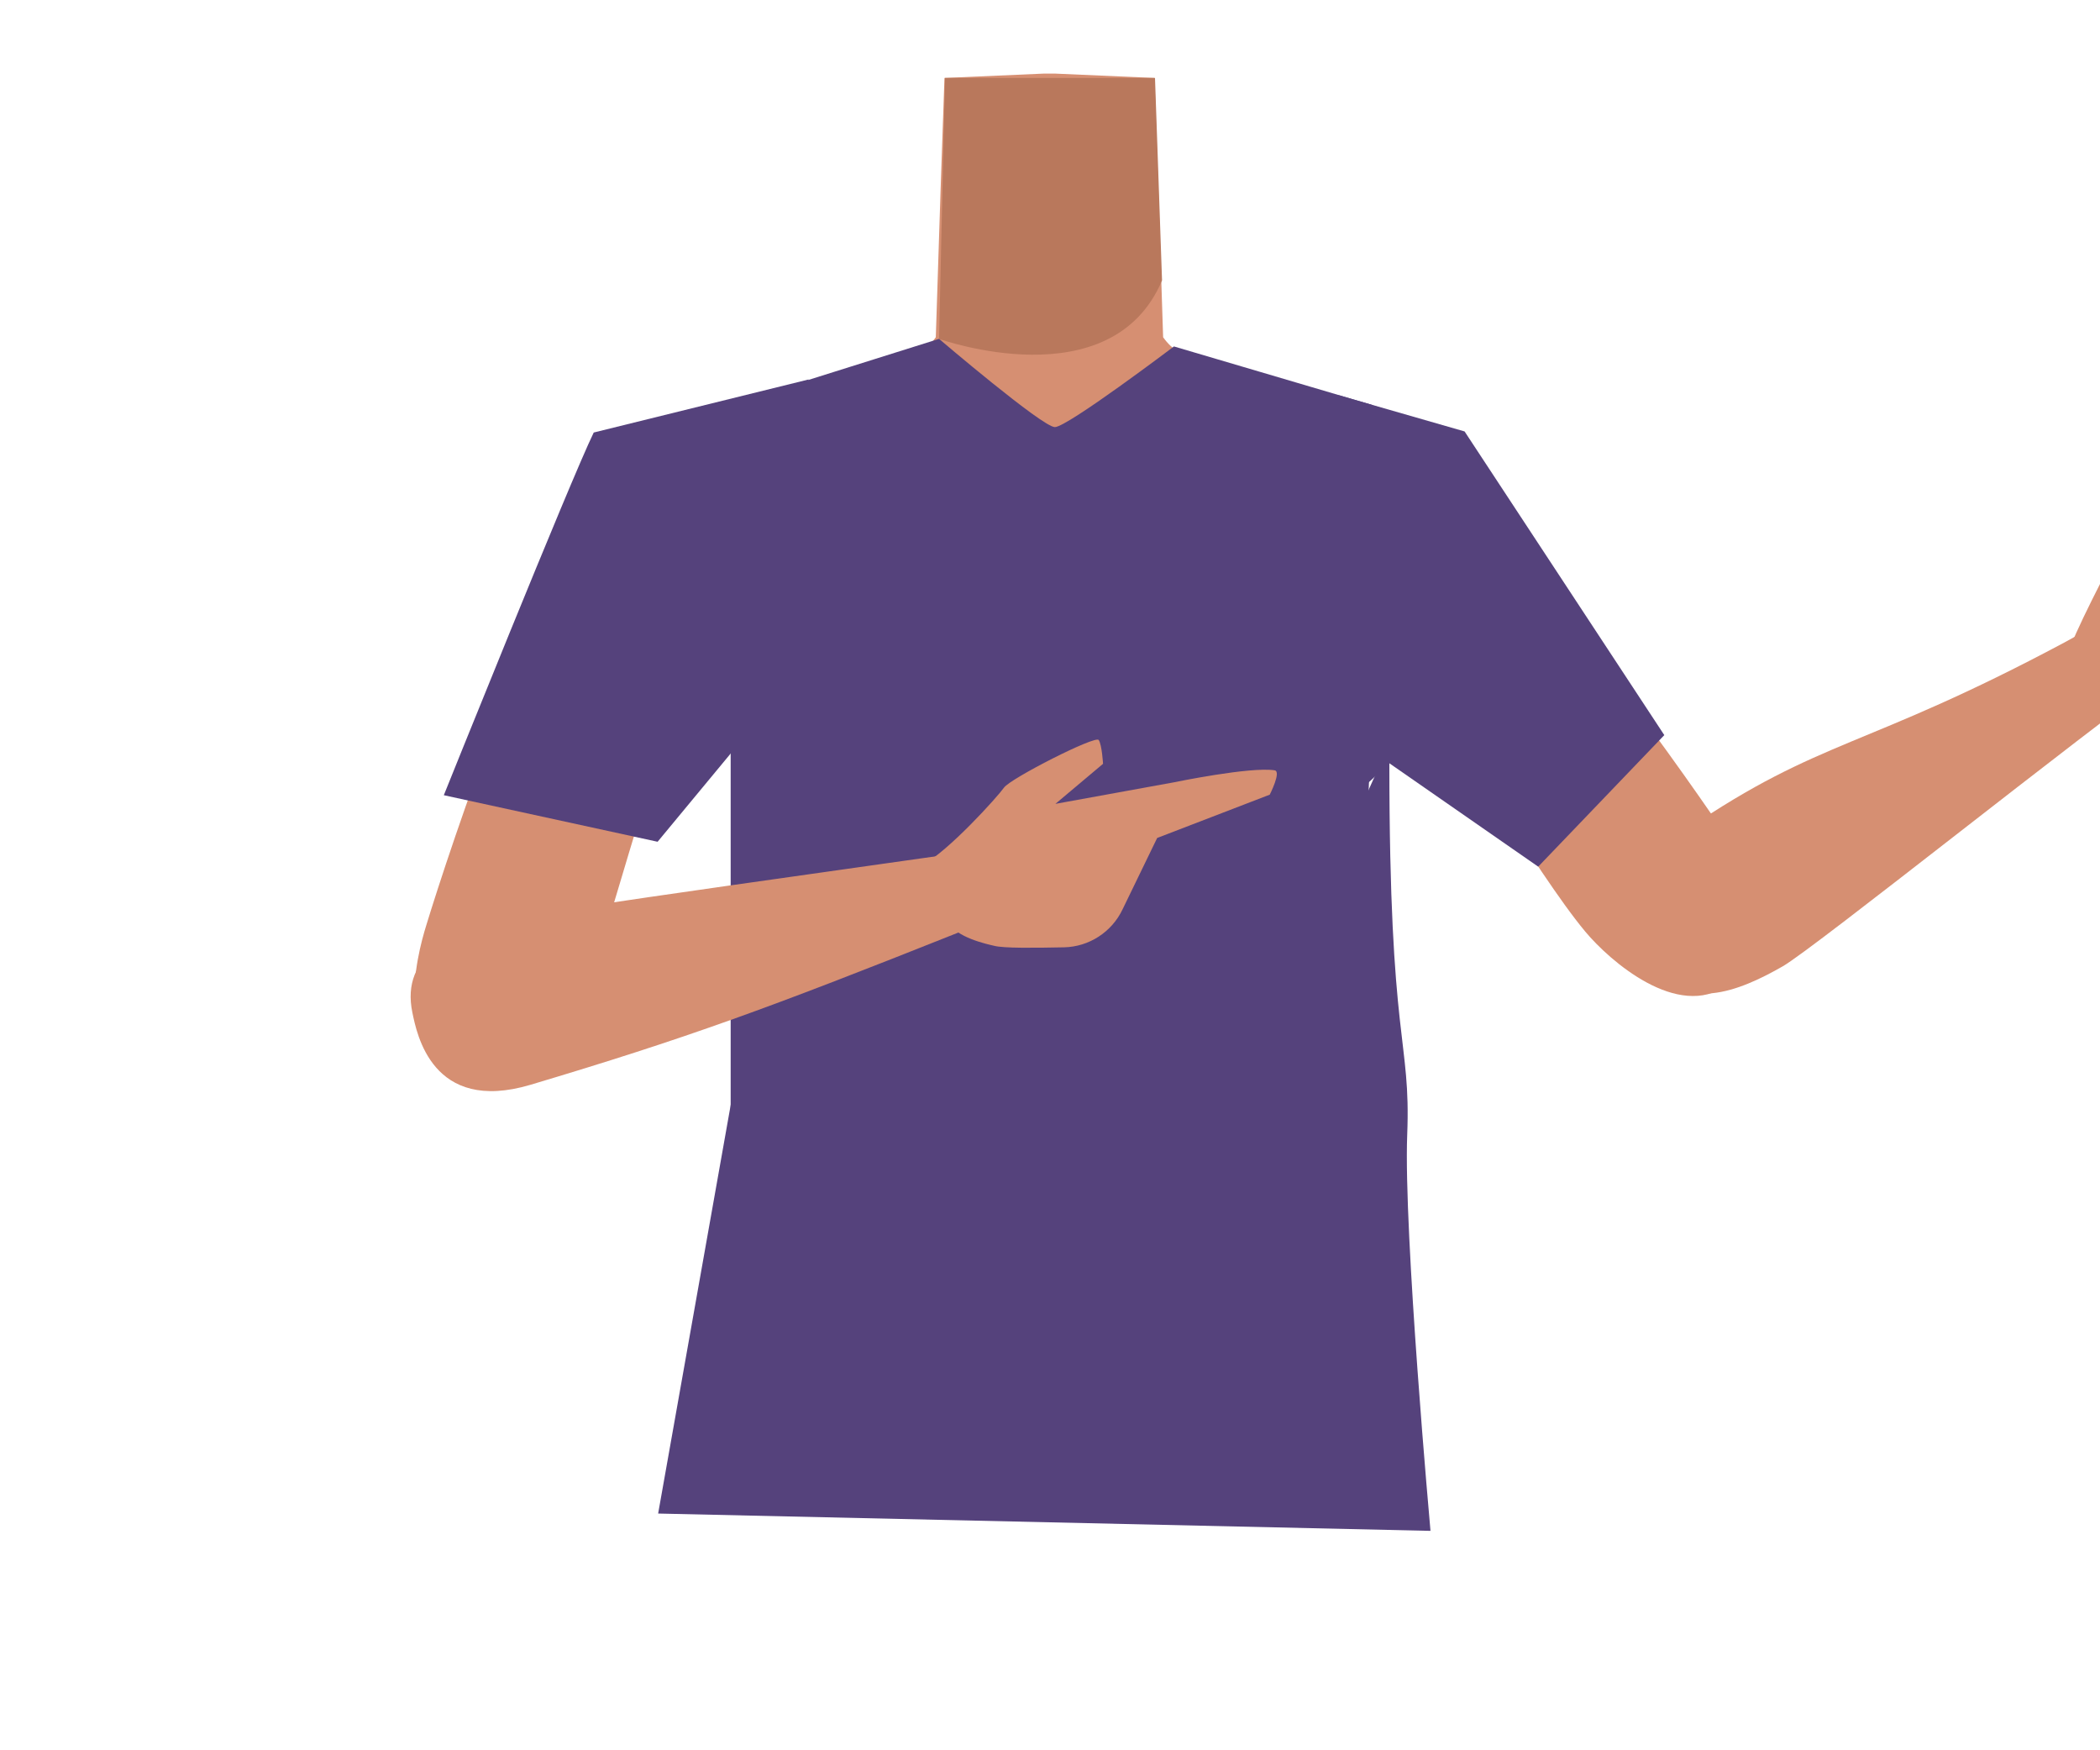 <?xml version="1.0" encoding="utf-8"?>
<!-- Generator: Adobe Illustrator 26.0.1, SVG Export Plug-In . SVG Version: 6.00 Build 0)  -->
<svg version="1.1" id="Calque_9" xmlns="http://www.w3.org/2000/svg" xmlns:xlink="http://www.w3.org/1999/xlink" x="0px" y="0px"
	 viewBox="0 0 388 323.3" style="enable-background:new 0 0 388 323.3;" xml:space="preserve">
<style type="text/css">
	.st0{fill:#D68F72;}
	.st1{fill:#B9785C;}
	.st2{fill:#4E6566;}
	.st3{fill:#55427C;}
</style>
<path class="st0" d="M194,164.6c-5.5-3.6-8-0.6-13.7,2.5c-9.8,5.4-15.8,23.7-26.7,26.2c-3.9,0.9-12.7-15.1-13.7-21.3
	c-1.5-9.3,2.5-27.5-8.4-36.9c-9.2-7.9-21.4-3.7-25.5-16.3c-7-22,13.4-38.5,23.4-42.3c15.2-5.9,37.1-5.1,43.5-14.2l0.9-27.7l0.7-20.2
	l18.3-0.8h2.2l18.3,0.8l0.7,20.2l0.9,27.7c6.4,9.1,28.4,8.3,43.5,14.2c10,3.8,30.4,20.4,23.4,42.3c-4,12.6-16.2,8.4-25.5,16.3
	c-10.9,9.3-6.9,27.5-8.4,36.9c-1,6.2-9.9,22.2-13.7,21.3c-10.8-2.5-16.9-20.9-26.7-26.2C202,163.9,199.5,161,194,164.6"/>
<path class="st1" d="M173.5,62.6c0,0,31.8,11.4,41.2-10.8l-1.3-37.4h-38.8L173.5,62.6z"/>
<path class="st0" d="M382.2,120.7c0.3-2.5,8.1-17.2,9-19.2s19-12.5,19.7-11.5s-1,6.2-1,6.2l-5.9,4.5l18.2-5.1c0,0,23.2-8.7,22.8-7.4
	c-0.2,2.2-0.3,4.4-0.3,6.7l-19.4,9.5l-6.3,15.9c0,0-22.9,10-26.1,9.6c-0.9-0.1-5.3,1.7-6.7-1.3C385.3,126.7,382.2,120.7,382.2,120.7
	z"/>
<path class="st0" d="M142.3,91.3c3.2,19.6-8.4,27-13.8,34.9c-8.5,12.7-14.5,42.2-20.2,55.9c-2.7,6.5-11.5,20.7-22.2,17.2
	c-13.5-5.1-9.3-22.1-7.3-28.5c4-13.1,21.9-67.6,34.6-79.3c6.4-6,12.1-17.7,24.7-15.6C146.2,77.3,140.9,83.2,142.3,91.3L142.3,91.3z"
	/>
<path class="st0" d="M233.7,95.3c2.7,19.6,16,23.3,23.5,29.3c11.8,9.6,26.2,36.1,35.7,47.5c4.5,5.4,17.1,16.4,26.2,9.9l0,0
	c11.4-8.9,2.4-23.9-1.4-29.4c-7.7-11.4-38.9-55.4-53.5-64.5c0,0-10.4-16.2-21.9-10.4C235,81.4,232.6,87.2,233.7,95.3L233.7,95.3z"/>
<path class="st0" d="M305.1,177.8c5.9,9.5,16.1,5.4,24.3,0.7c5.9-3.4,56.1-43.6,70.8-53.9c8.3-5.8,6.4-7.8,3.4-13
	c-2.7-4.8-18.5,5.2-22.2,7.1c-36.9,19.7-44.9,17.6-69.7,34.5C296.2,163.9,303.1,174.5,305.1,177.8z"/>
<rect x="135" y="224.9" class="st2" width="115.3" height="23.4"/>
<path class="st3" d="M135,74.7c-0.3,5.8,0,64.5,0,64.5v70.1l2.3,27.4H245l5.3-26.9l3.2-79.3V74.8L216.9,64c0,0-19.7,14.9-22,14.9
	s-21.4-16.3-21.4-16.3L135,74.7z"/>
<path class="st0" d="M76.2,187.1c-2.3-11,7.9-15,17.2-17.2c6.6-1.6,72.1-10.6,89.9-13.2c10-1.5,15.4-2.6,16.8,3.3
	c1.3,5.3-19.3,10.8-23.1,12.3c-35.4,14.1-50.2,19.5-79,28.1C79.8,205.8,77,190.9,76.2,187.1z"/>
<path class="st0" d="M170.4,159.8c4.8-2.5,13.9-12.6,15.1-14.3s16.9-9.7,17.5-8.8s0.8,4.4,0.8,4.4l-8.8,7.4l22-4
	c0,0,14-2.9,18.5-2.2c1.3,0.2-0.9,4.5-0.9,4.5l-20.8,8l-6.4,13.2c-2,4.2-6.2,6.9-10.8,7c-5.2,0.1-11.3,0.2-13-0.3
	c-0.9-0.2-7.4-1.6-8.2-4.4C175,168.5,170.4,159.8,170.4,159.8z"/>
<path class="st3" d="M82,146.9l39.5,8.6l13.5-16.3l14.4-69.1l-39.7,9.8C105.4,88.7,82,146.9,82,146.9z"/>
<polygon class="st3" points="241,155.5 256.7,141 284.2,160.1 307.5,135.8 270.6,79.7 247.3,73 233.7,95.3 "/>
<path class="st3" d="M135.4,201.9l-13.8,77.7l142.7,3.2c0,0-5-55.3-4.3-73.2s-3.3-16.4-3.3-68.7c0-11-22.9,59.4-30.8,64.7
	S135.4,201.9,135.4,201.9z"/>
</svg>
